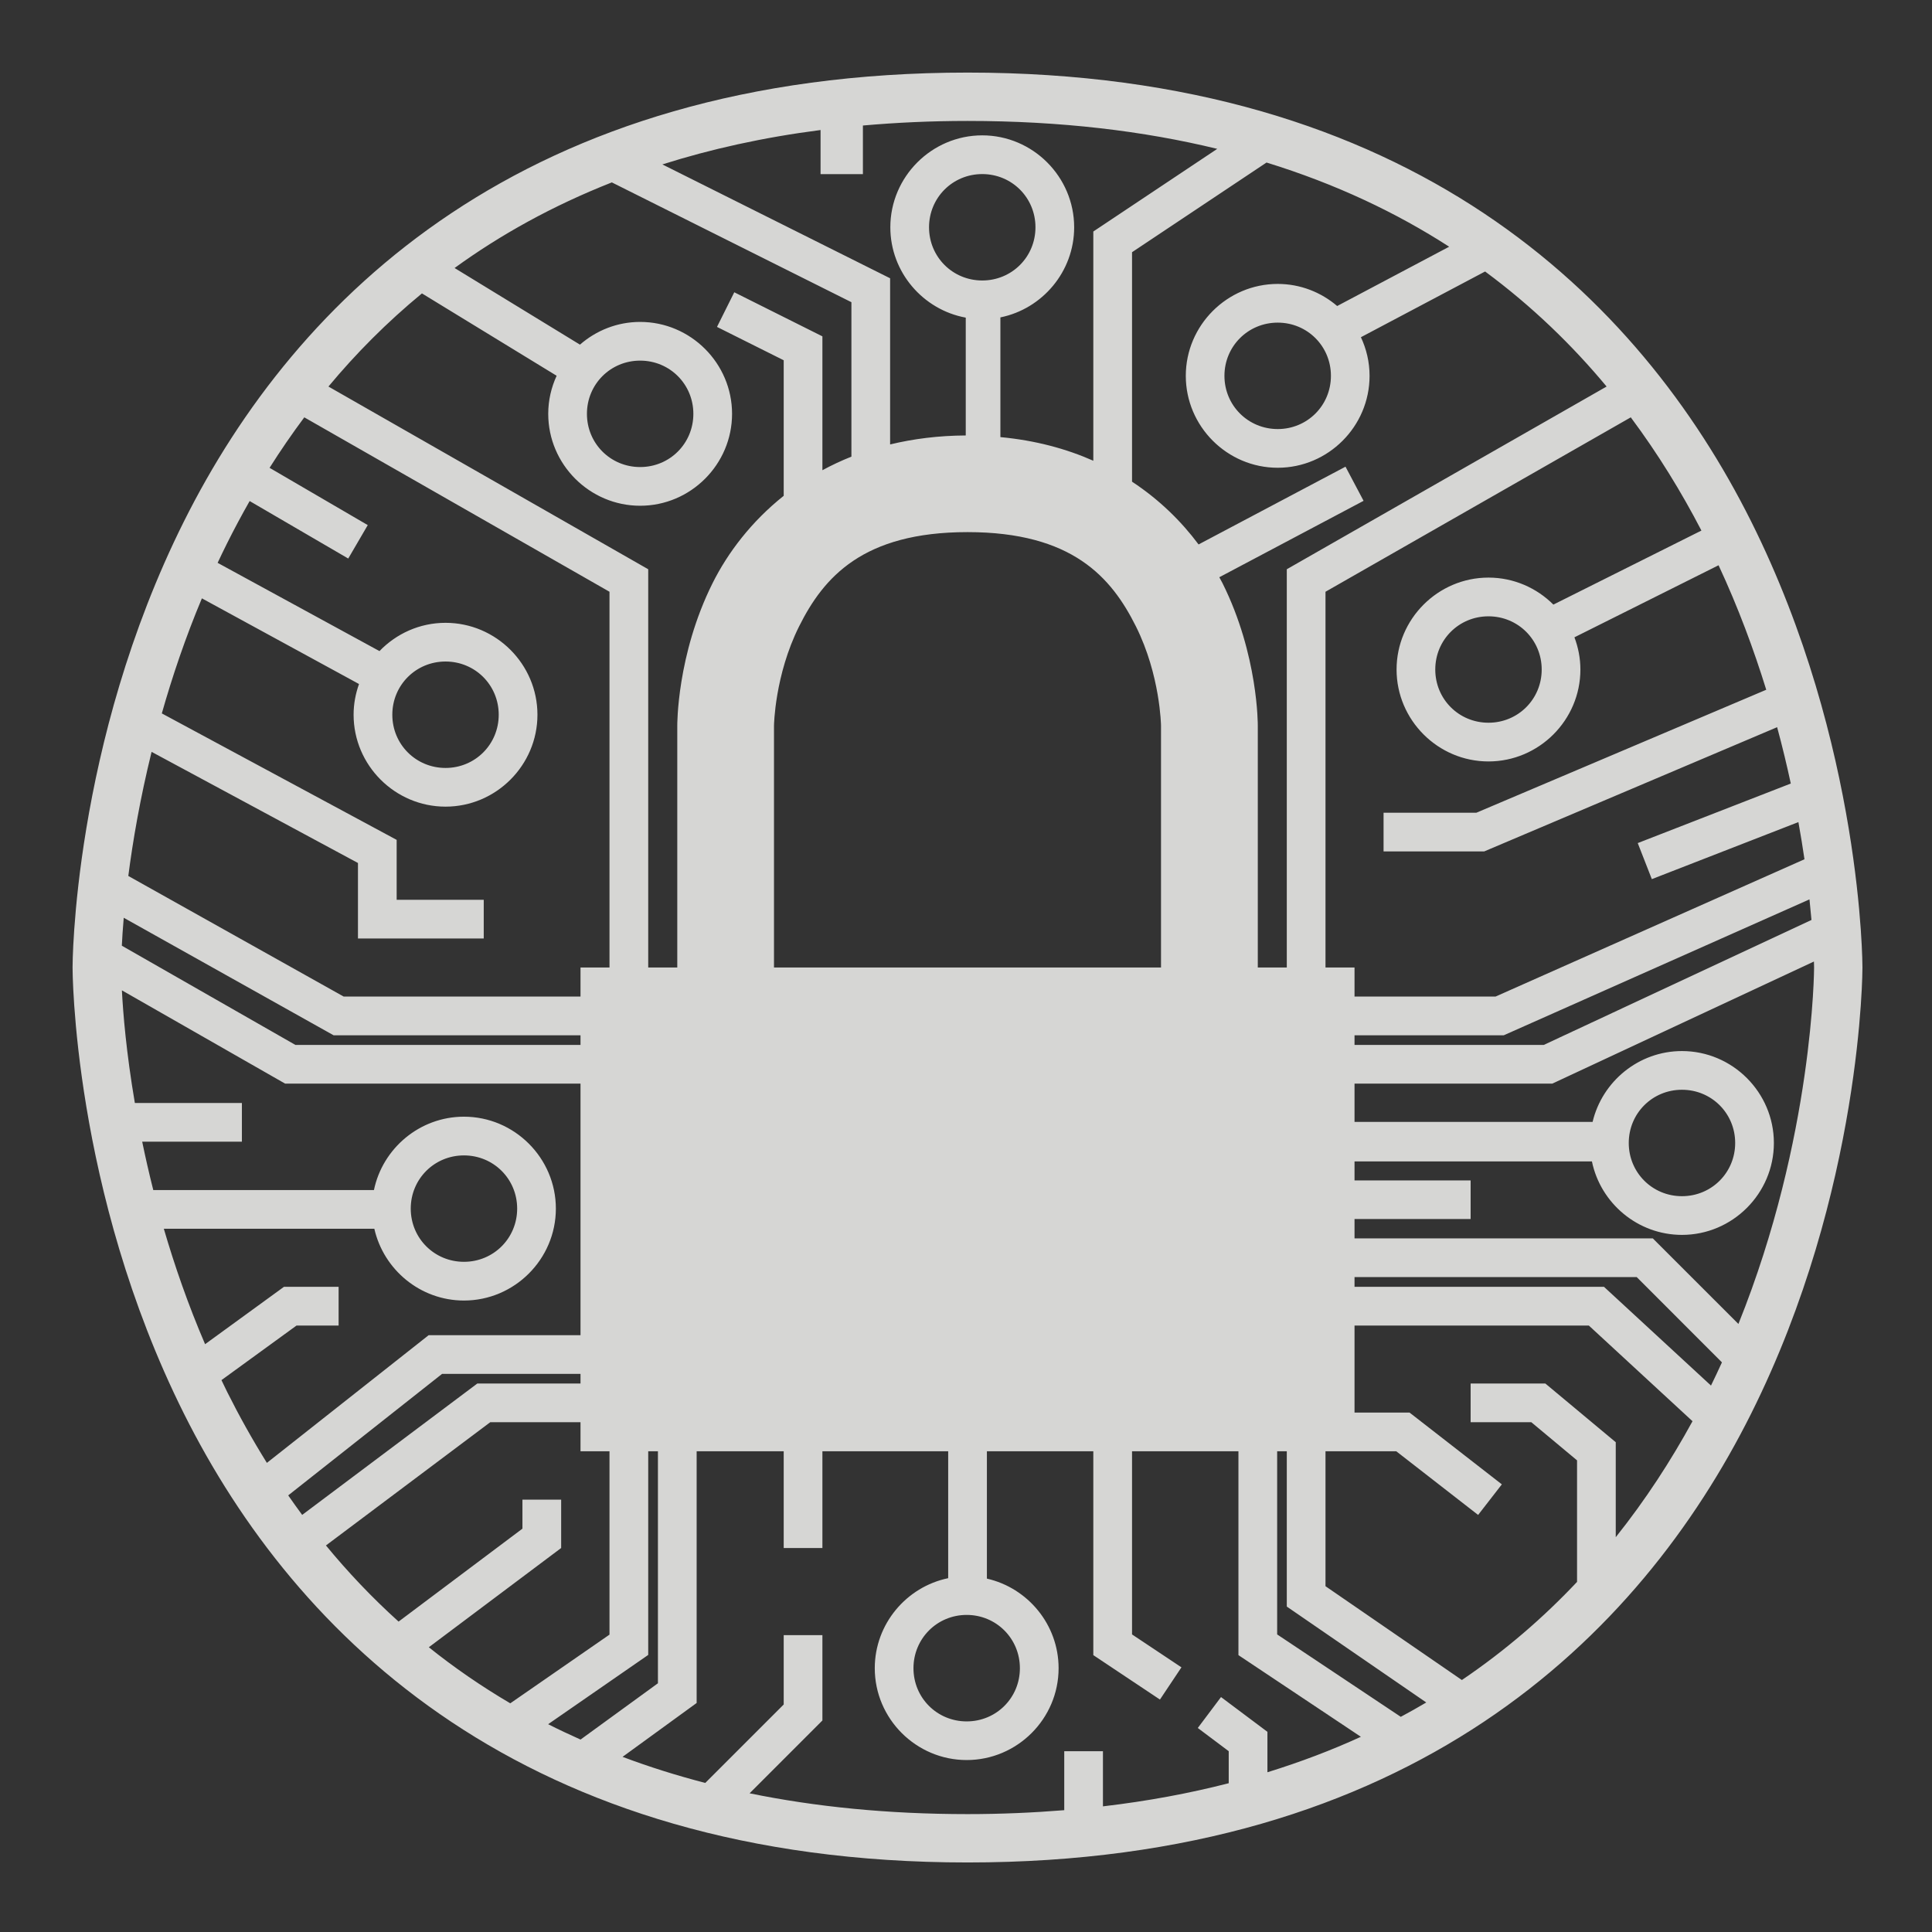<?xml version="1.0" encoding="UTF-8" standalone="no"?>
<svg
   xmlns:dc="http://purl.org/dc/elements/1.1/"
   xmlns:cc="http://creativecommons.org/ns#"
   xmlns:rdf="http://www.w3.org/1999/02/22-rdf-syntax-ns#"
   xmlns:svg="http://www.w3.org/2000/svg"
   xmlns="http://www.w3.org/2000/svg"
   id="svg4551"
   version="1.1"
   viewBox="0 0 52.917 52.917"
   height="200"
   width="200">
  <rect x="0" y="0" width="52.917" height="52.917" fill="#333333" stroke="none"/>
  <defs
     id="defs4545" />
  <g
     transform="translate(0,-244.083)"
     id="layer1">
    <path
       id="path5102"
       transform="matrix(0.265,0,0,0.265,0,244.083)"
       d="M 100.002 7.502 C 54.169 7.502 30.564 30.787 19.016 53.883 C 7.467 76.979 7.5 99.998 7.5 99.998 C 7.5 99.998 7.467 123.023 19.016 146.119 C 30.564 169.215 54.169 192.5 100.002 192.5 C 145.835 192.5 169.44 169.215 180.988 146.119 C 192.536 123.023 192.498 99.998 192.498 99.998 C 192.498 99.998 192.536 76.979 180.988 53.883 C 169.44 30.787 145.835 7.502 100.002 7.502 z M 100.002 12.5 C 109.649 12.5 118.21 13.537 125.812 15.385 L 113.002 23.928 L 113.002 47.621 C 110.208 46.383 107.013 45.517 103.398 45.178 L 103.398 32.805 C 107.732 31.927 111.023 28.074 111.023 23.492 C 111.023 18.269 106.746 13.99 101.523 13.99 C 96.3 13.99 92.023 18.269 92.023 23.492 C 92.023 28.133 95.402 32.019 99.818 32.83 L 99.818 45.008 C 96.981 45.022 94.384 45.36 92 45.936 L 92 28.762 L 68.459 16.994 C 73.443 15.414 78.875 14.203 84.811 13.439 L 84.811 18 L 89.188 18 L 89.188 12.973 C 92.635 12.669 96.23 12.5 100.002 12.5 z M 130.906 16.799 C 138.086 19.013 144.337 21.986 149.783 25.5 L 138.207 31.629 C 136.548 30.21 134.403 29.346 132.062 29.346 C 126.839 29.346 122.561 33.623 122.561 38.846 C 122.561 44.069 126.839 48.346 132.062 48.346 C 137.286 48.346 141.555 44.069 141.555 38.846 C 141.555 37.42 141.229 36.07 140.66 34.854 L 153.496 28.061 C 158.348 31.649 162.5 35.675 166.055 39.951 L 133 58.836 L 133 99.998 L 137 99.998 L 137 61.162 L 168.553 43.135 C 171.386 46.932 173.797 50.873 175.855 54.838 L 160.553 62.49 C 158.831 60.769 156.456 59.699 153.846 59.699 C 148.623 59.699 144.346 63.978 144.346 69.201 C 144.346 74.424 148.623 78.701 153.846 78.701 C 159.069 78.701 163.346 74.424 163.346 69.201 C 163.346 68.03 163.121 66.91 162.729 65.871 L 177.627 58.424 C 179.668 62.803 181.27 67.145 182.555 71.291 L 152.592 84.002 L 143.002 84.002 L 143.002 88.002 L 153.402 88.002 L 183.68 75.16 C 184.226 77.18 184.691 79.121 185.092 80.984 L 169.273 87.139 L 170.729 90.865 L 185.879 84.969 C 186.119 86.314 186.332 87.608 186.506 88.812 L 154.576 103.002 L 140 103.002 L 140 100 L 60 100 L 60 103.002 L 35.521 103.002 L 13.262 90.537 C 13.722 86.961 14.471 82.578 15.668 77.709 L 36.998 89.197 L 36.998 97 L 49.998 97 L 49.998 93 L 40.998 93 L 40.998 86.807 L 16.725 73.736 C 17.808 69.929 19.153 65.927 20.867 61.844 L 37.107 70.699 C 36.751 71.694 36.547 72.76 36.547 73.873 C 36.547 79.096 40.826 83.373 46.049 83.373 C 51.272 83.373 55.549 79.096 55.549 73.873 C 55.549 68.65 51.272 64.373 46.049 64.373 C 43.374 64.373 40.952 65.499 39.221 67.295 L 22.494 58.174 L 22.494 58.172 C 22.815 57.488 23.146 56.804 23.488 56.119 C 24.212 54.672 24.985 53.226 25.803 51.787 L 35.994 57.729 L 38.01 54.273 L 27.863 48.354 C 28.976 46.591 30.172 44.849 31.451 43.135 L 62.996 61.162 L 62.996 99.998 L 66.998 99.998 L 66.998 58.836 L 33.947 39.953 C 36.772 36.554 39.981 33.316 43.611 30.326 L 57.533 38.838 C 56.98 40.04 56.664 41.37 56.664 42.773 C 56.664 47.996 60.941 52.273 66.164 52.273 C 71.387 52.273 75.664 47.996 75.664 42.773 C 75.664 37.55 71.387 33.273 66.164 33.273 C 63.788 33.273 61.614 34.164 59.943 35.621 L 46.984 27.701 C 51.706 24.272 57.099 21.271 63.238 18.852 L 88 31.234 L 88 47.197 C 86.947 47.617 85.949 48.086 85.002 48.6 L 85.002 34.764 L 75.893 30.209 L 74.107 33.789 L 81.002 37.236 L 81.002 51.246 C 77.661 53.907 75.23 57.115 73.656 60.262 C 69.935 67.704 70.002 75.002 70.002 75.002 L 70.002 99.998 L 79.998 99.998 L 79.998 75.002 C 79.998 75.002 80.067 69.792 82.596 64.734 C 85.124 59.677 89.169 54.998 100.002 54.998 C 110.835 54.998 114.874 59.677 117.402 64.734 C 119.931 69.792 120 75.002 120 75.002 L 120 99.998 L 130.002 99.998 L 130.002 75.002 C 130.002 75.002 130.069 67.704 126.348 60.262 C 126.248 60.062 126.132 59.862 126.025 59.662 L 140.936 51.764 L 139.068 48.236 L 123.881 56.273 C 122.115 53.903 119.835 51.647 117.004 49.785 L 117.004 26.068 L 130.906 16.799 z M 101.523 17.992 C 104.585 17.992 107.023 20.431 107.023 23.492 C 107.023 26.553 104.585 28.99 101.523 28.99 C 98.462 28.99 96.023 26.553 96.023 23.492 C 96.023 20.431 98.462 17.992 101.523 17.992 z M 132.062 33.346 C 135.124 33.346 137.561 35.784 137.561 38.846 C 137.561 41.907 135.124 44.346 132.062 44.346 C 129.001 44.346 126.555 41.907 126.555 38.846 C 126.555 35.784 129.001 33.346 132.062 33.346 z M 66.164 37.273 C 69.225 37.273 71.664 39.712 71.664 42.773 C 71.664 45.835 69.225 48.273 66.164 48.273 C 63.103 48.273 60.664 45.835 60.664 42.773 C 60.664 39.712 63.103 37.273 66.164 37.273 z M 153.846 63.701 C 156.907 63.701 159.346 66.14 159.346 69.201 C 159.346 72.262 156.907 74.699 153.846 74.699 C 150.784 74.699 148.346 72.262 148.346 69.201 C 148.346 66.14 150.784 63.701 153.846 63.701 z M 46.049 68.373 C 49.11 68.373 51.547 70.812 51.547 73.873 C 51.547 76.934 49.11 79.373 46.049 79.373 C 42.988 79.373 40.549 76.934 40.549 73.873 C 40.549 70.812 42.988 68.373 46.049 68.373 z M 187.023 92.957 C 187.104 93.723 187.173 94.431 187.229 95.086 L 159.559 108 L 140 108 L 140 107.004 L 155.426 107.004 L 187.023 92.957 z M 12.789 94.857 L 34.48 107.004 L 60 107.004 L 60 108 L 30.531 108 L 12.592 97.746 C 12.633 96.939 12.683 96.078 12.789 94.857 z M 187.484 99.381 C 187.49 99.638 187.5 99.998 187.5 99.998 C 187.5 99.998 187.468 117.507 179.678 136.842 L 170.832 127.998 L 140 127.998 L 140 125.996 L 152 125.996 L 152 122.004 L 140 122.004 L 140 120.039 L 164.537 120.039 C 165.426 124.359 169.272 127.635 173.844 127.635 C 179.067 127.635 183.344 123.358 183.344 118.135 C 183.344 112.912 179.067 108.635 173.844 108.635 C 169.371 108.635 165.6 111.775 164.607 115.957 L 140 115.957 L 140 112 L 160.445 112 L 187.484 99.381 z M 12.598 102.359 L 29.469 112 L 60 112 L 60 138 L 44.307 138 L 27.584 151.199 C 26.079 148.783 24.714 146.334 23.488 143.883 C 23.282 143.47 23.087 143.059 22.889 142.646 L 30.65 137.004 L 34.998 137.004 L 34.998 133.002 L 29.35 133.002 L 21.197 138.932 C 19.441 134.847 18.05 130.828 16.932 127 L 38.691 127 C 39.649 131.23 43.445 134.42 47.953 134.42 C 53.176 134.42 57.453 130.141 57.453 124.918 C 57.453 119.695 53.176 115.418 47.953 115.418 C 43.387 115.418 39.545 118.688 38.65 123 L 15.842 123 C 15.405 121.271 15.027 119.603 14.697 118.002 L 25.002 118.002 L 25.002 114.002 L 13.938 114.002 C 13.04 108.715 12.723 104.729 12.598 102.359 z M 173.844 112.635 C 176.905 112.635 179.344 115.074 179.344 118.135 C 179.344 121.196 176.905 123.635 173.844 123.635 C 170.782 123.635 168.344 121.196 168.344 118.135 C 168.344 115.074 170.782 112.635 173.844 112.635 z M 47.953 119.42 C 51.014 119.42 53.453 121.857 53.453 124.918 C 53.453 127.979 51.014 130.418 47.953 130.418 C 44.892 130.418 42.453 127.979 42.453 124.918 C 42.453 121.857 44.892 119.42 47.953 119.42 z M 140 131.998 L 169.17 131.998 L 177.975 140.811 C 177.611 141.609 177.236 142.409 176.844 143.209 L 165.783 133.002 L 140 133.002 L 140 131.998 z M 140 137.004 L 164.217 137.004 L 174.934 146.893 C 172.701 150.977 170.083 155.019 167 158.881 L 167 149.064 L 159.723 142.998 L 152 142.998 L 152 146.998 L 158.275 146.998 L 163 150.939 L 163 163.5 C 159.55 167.163 155.607 170.589 151.096 173.643 L 137 163.947 L 137 150.002 L 133 150.002 L 133 166.051 L 147.416 175.963 C 146.557 176.471 145.679 176.966 144.781 177.447 L 132.004 168.93 L 132.004 150.002 L 128.002 150.002 L 128.002 171.07 L 140.658 179.51 C 137.645 180.892 134.422 182.116 130.998 183.176 L 130.998 178.998 L 126.201 175.404 L 123.801 178.6 L 126.998 181 L 126.998 184.309 C 122.949 185.352 118.621 186.159 113.998 186.701 L 113.998 181 L 109.998 181 L 109.998 187.096 C 106.798 187.354 103.478 187.502 100.002 187.502 C 91.719 187.502 84.237 186.737 77.475 185.352 L 85.002 177.824 L 85.002 169.004 L 81.002 169.004 L 81.002 176.172 L 72.895 184.279 C 69.898 183.503 67.047 182.602 64.346 181.584 L 72.004 176.016 L 72.004 150.002 L 68.002 150.002 L 68.002 173.979 L 60.004 179.797 C 58.863 179.286 57.74 178.761 56.654 178.209 L 66.998 171.049 L 66.998 150.002 L 62.996 150.002 L 62.996 168.951 L 52.74 176.051 C 49.709 174.268 46.907 172.328 44.322 170.256 L 58 159.998 L 58 155 L 53.998 155 L 53.998 157.998 L 41.197 167.604 C 38.435 165.112 35.941 162.473 33.689 159.734 L 50.67 146.998 L 60 146.998 L 60 150 L 98.002 150 L 98.002 163.117 C 93.686 164.009 90.414 167.853 90.414 172.422 C 90.414 177.645 94.691 181.914 99.914 181.914 C 105.137 181.914 109.414 177.645 109.414 172.422 C 109.414 167.917 106.23 164.122 102.004 163.162 L 102.004 150 L 139.998 150 L 139.998 150.002 L 144.316 150.002 L 152.775 156.58 L 155.227 153.42 L 145.689 146.002 L 140 146.002 L 140 137.004 z M 45.693 142 L 60 142 L 60 142.998 L 49.334 142.998 L 31.232 156.576 C 30.739 155.908 30.257 155.235 29.789 154.559 L 45.693 142 z M 81.002 150.002 L 81.002 159.998 L 85.002 159.998 L 85.002 150.002 L 81.002 150.002 z M 113.002 150.002 L 113.002 171.07 L 119.889 175.662 L 122.111 172.332 L 117.004 168.93 L 117.004 150.002 L 113.002 150.002 z M 99.914 166.914 C 102.975 166.914 105.414 169.361 105.414 172.422 C 105.414 175.483 102.975 177.92 99.914 177.92 C 96.853 177.92 94.414 175.483 94.414 172.422 C 94.414 169.361 96.853 166.914 99.914 166.914 z "
       style="color:#000000;font-style:normal;font-variant:normal;font-weight:normal;font-stretch:normal;font-size:medium;line-height:normal;font-family:sans-serif;font-variant-ligatures:normal;font-variant-position:normal;font-variant-caps:normal;font-variant-numeric:normal;font-variant-alternates:normal;font-feature-settings:normal;text-indent:0;text-align:start;text-decoration:none;text-decoration-line:none;text-decoration-style:solid;text-decoration-color:#000000;letter-spacing:normal;word-spacing:normal;text-transform:none;writing-mode:lr-tb;direction:ltr;text-orientation:mixed;dominant-baseline:auto;baseline-shift:baseline;text-anchor:start;white-space:normal;shape-padding:0;clip-rule:nonzero;display:inline;overflow:visible;visibility:visible;opacity:1;isolation:auto;mix-blend-mode:normal;color-interpolation:sRGB;color-interpolation-filters:linearRGB;solid-color:#000000;solid-opacity:1;vector-effect:none;fill:#fffffc;fill-opacity:0.8;fill-rule:nonzero;stroke:none;stroke-width:5;stroke-linecap:butt;stroke-linejoin:miter;stroke-miterlimit:4;stroke-dasharray:none;stroke-dashoffset:0;stroke-opacity:1;color-rendering:auto;image-rendering:auto;shape-rendering:auto;text-rendering:auto;enable-background:accumulate" />
  </g>
</svg>
